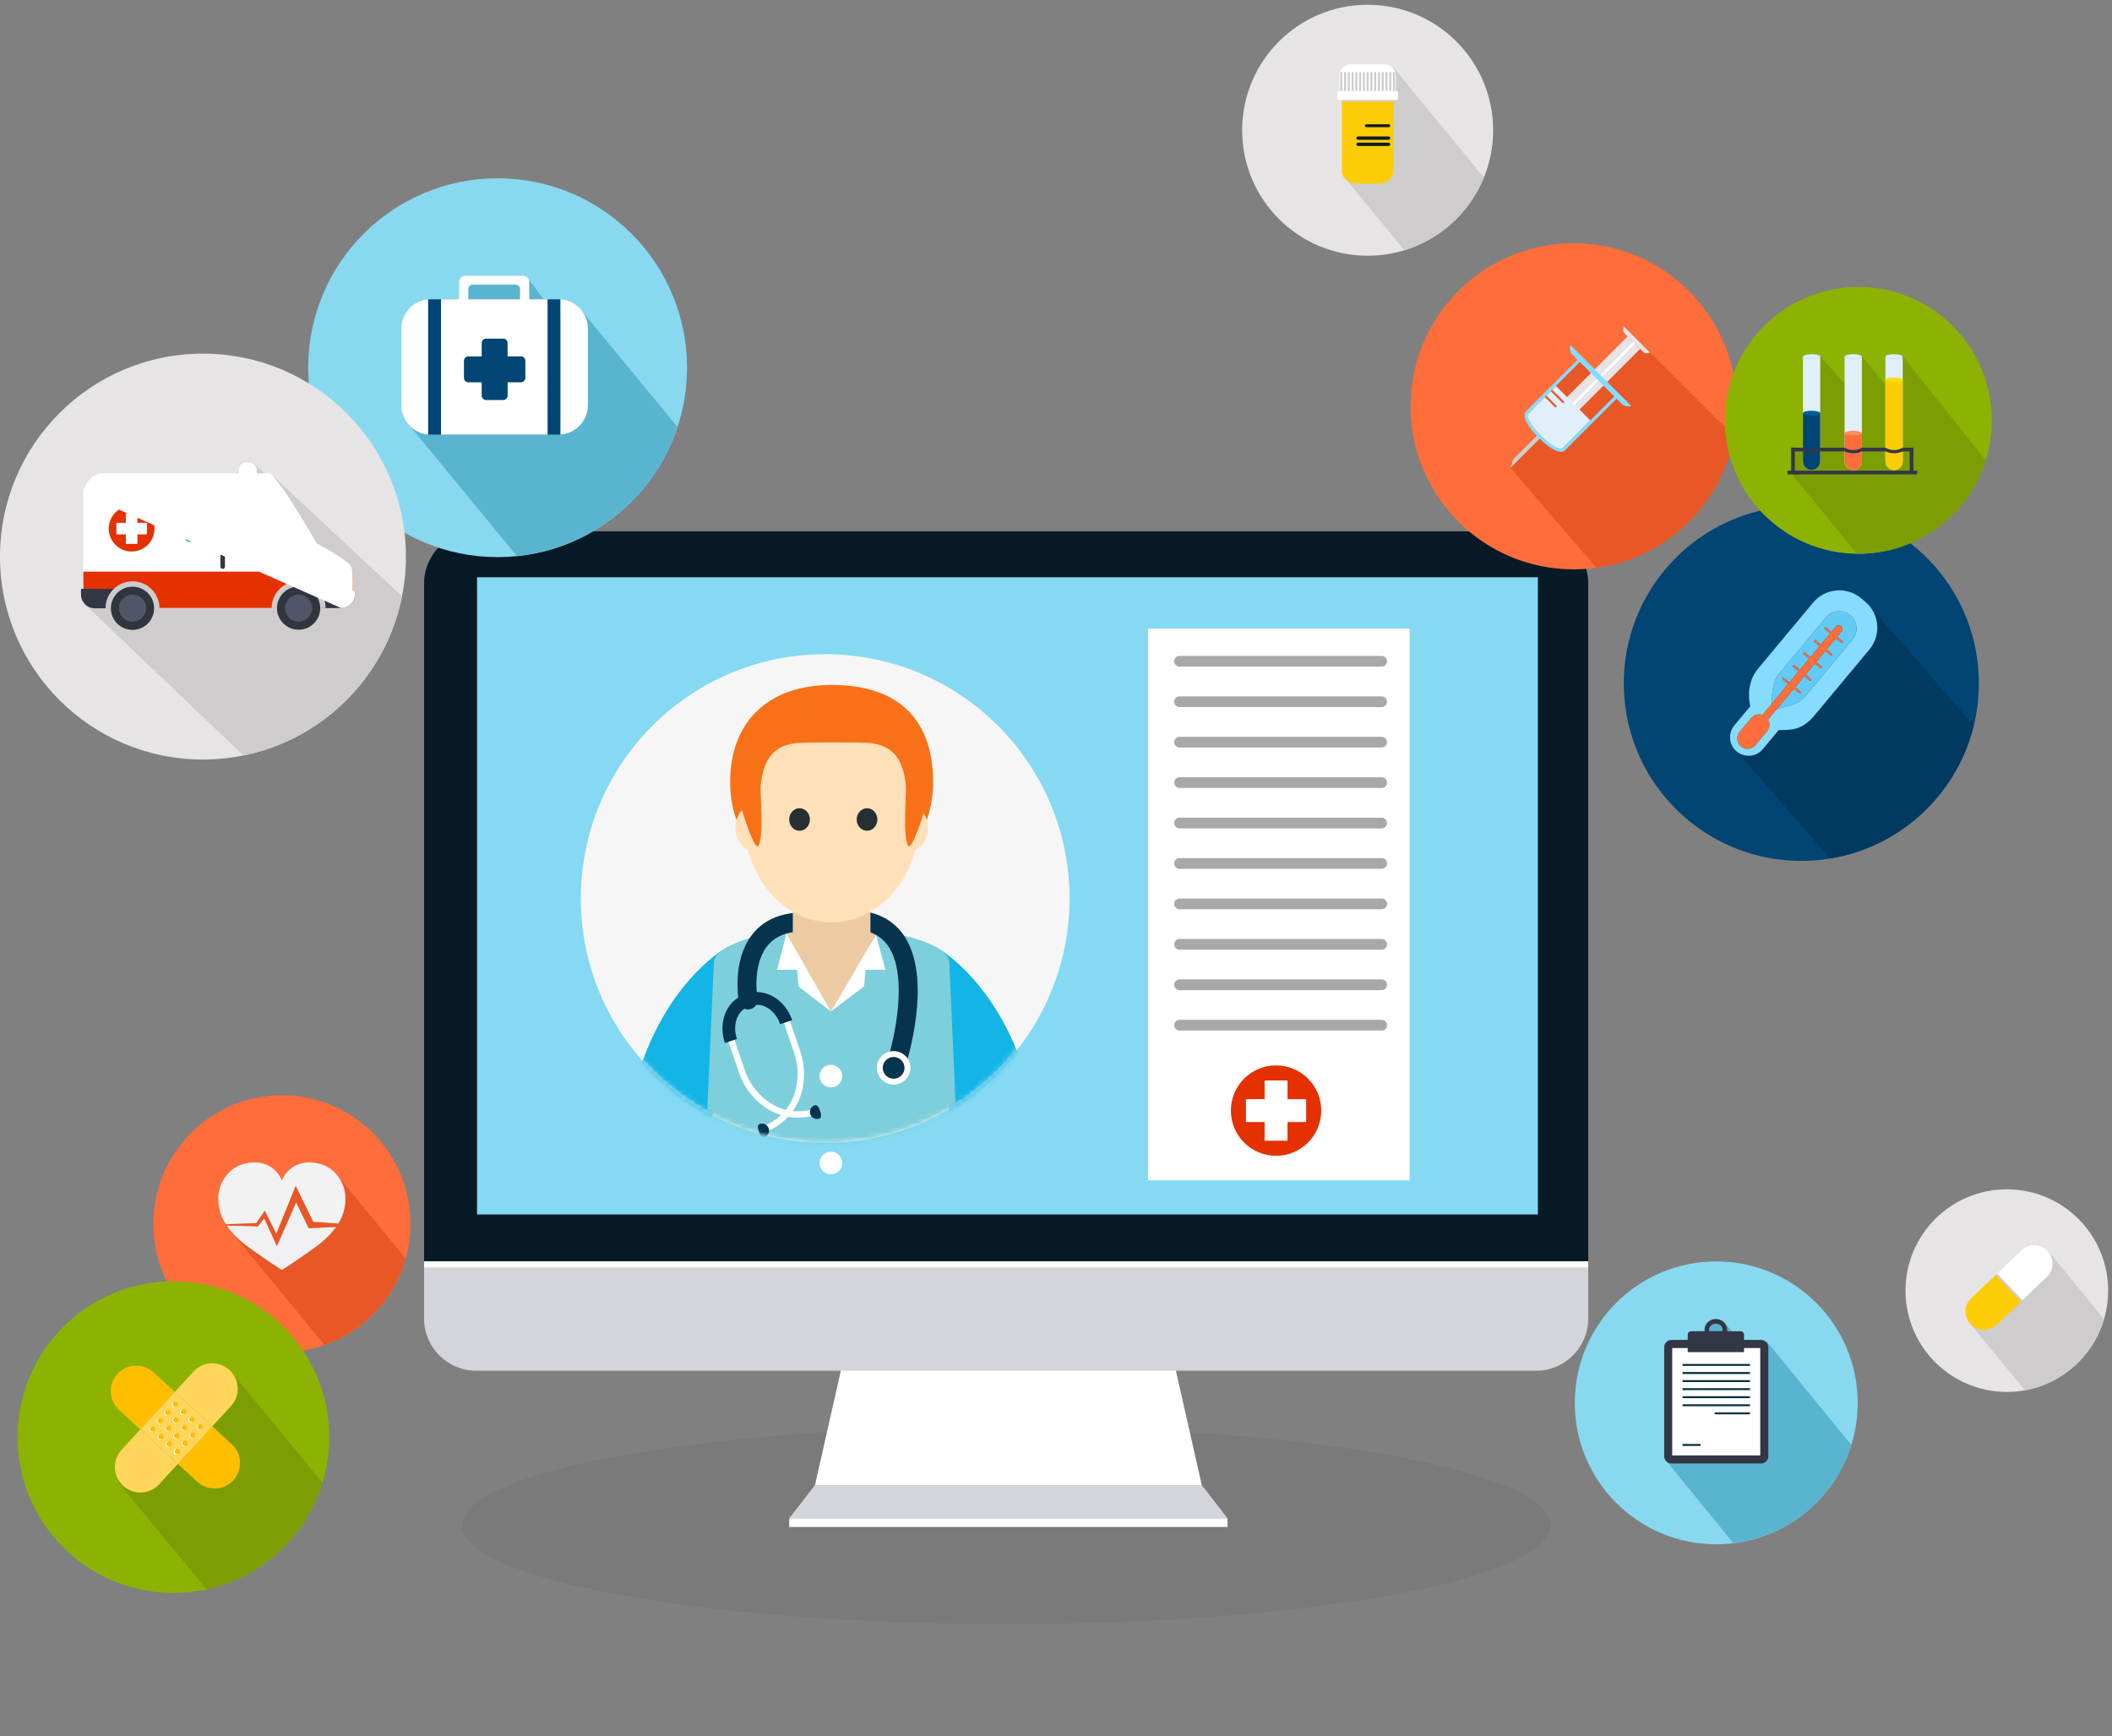 <svg width="444" height="365" viewBox="0 -1 444 365" xmlns="http://www.w3.org/2000/svg" xmlns:xlink="http://www.w3.org/1999/xlink"><rect x="0" y="-1" width="444" height="365" fill="#808080" stroke="none"/><defs><path id="a" d="M0 364h443.19V.553H0z"/><path d="M.752 11.84c5.612 12.243 15.896 21.9 28.57 26.69V.473H.753V11.84z" id="c"/><path d="M.367 37.403c13.828-6.162 24.43-18.255 28.578-33.045V.473H.367v36.93z" id="e"/><path d="M.93 38.037c7.525 4.32 16.247 6.792 25.547 6.792 10.432 0 20.138-3.11 28.242-8.454V.31H.93v37.727z" id="g"/><path d="M.105 51.458c0 28.37 22.998 51.37 51.372 51.37 28.37 0 51.37-23 51.37-51.37 0-28.37-23-51.373-51.37-51.373C23.103.085.105 23.09.105 51.458z" id="i"/></defs><g fill="none" fill-rule="evenodd"><path d="M211.522 340.446c-63.186 0-114.408-9.3-114.408-20.77 0-11.472 51.222-20.77 114.408-20.77 63.187 0 114.41 9.298 114.41 20.77 0 11.47-51.223 20.77-114.41 20.77z" fill-opacity=".05" fill="#000"/><path fill="#FFF" d="M252.662 311.283h-81.344l5.598-24.756h70.144"/><path fill="#D3D5DB" d="M258.063 318.257h-92.146l5.4-6.975h81.345"/><path fill="#D3D5DB" d="M258.063 318.257h-92.146l5.4-6.975h81.345"/><path fill="#FFF" d="M165.916 320.025h92.146v-1.768h-92.146"/><g transform="translate(0 -.553)"><path d="M333.89 266.93V122.193c0-6.02-4.927-10.947-10.942-10.947H100.105c-6.023 0-10.95 4.928-10.95 10.948V266.93H333.89z" fill="#091A27"/><mask id="b" fill="#fff"><use xlink:href="#a"/></mask><path fill="#85D9F2" mask="url(#b)" d="M100.287 254.873h223.02V120.92h-223.02"/><path d="M89.154 264.726v12.05c0 6.026 4.928 10.956 10.95 10.956h222.843c6.016 0 10.943-4.93 10.943-10.957v-12.05H89.154z" fill="#D3D5DB" mask="url(#b)"/><path fill="#FFF" mask="url(#b)" d="M89.155 266.008H333.89v-1.28H89.156"/><path d="M224.848 188.457c0-28.37-23-51.372-51.37-51.372-28.375 0-51.373 23.003-51.373 51.372 0 28.372 22.998 51.37 51.372 51.37 28.37 0 51.37-22.998 51.37-51.37" fill="#F6F6F6" mask="url(#b)"/></g><g transform="translate(122 136.447)"><g transform="translate(4 61)"><mask id="d" fill="#fff"><use xlink:href="#c"/></mask><path d="M19.766 52.007l9.557-38.17-2.1-13.364s-9.386 4.78-16.123 19.26C8.04 26.312 4.167 39.315.752 52.006h19.014z" fill="#13B5E6" mask="url(#d)"/></g><g transform="translate(72 61)"><mask id="f" fill="#fff"><use xlink:href="#e"/></mask><path d="M28.945 52.007c-3.42-12.69-7.292-25.694-10.354-32.275C11.85 5.252 2.474.472 2.474.472L.367 13.837l9.56 38.17h19.018z" fill="#13B5E6" mask="url(#f)"/></g><path d="M57.607 72.253s-3.3 4.81-4.933 4.81c-1.838 0-5.192-4.848-5.192-4.848s-6.538-13.68-4.46-13.906c2.787-.3 7.11-.595 9.81-.595 2.598 0 7.234.34 9.802.594 1.64.164-5.027 13.943-5.027 13.943" fill="#ECCBA2"/><g transform="translate(25 58)"><mask id="h" fill="#fff"><use xlink:href="#g"/></mask><path d="M54.72 55.007L52.583 7.053c0-3.025-6.157-5.613-14.95-6.743l-9.96 16.894L18.022.31C9.232 1.44 3.068 4.028 3.068 7.053L.93 55.007h53.79z" fill="#7DCFDB" mask="url(#h)"/></g><path d="M55.05 88.79c0-1.313-1.06-2.383-2.377-2.383-1.32 0-2.385 1.07-2.385 2.383s1.066 2.38 2.385 2.38c1.317 0 2.376-1.067 2.376-2.38M55.05 107.052c0-1.31-1.06-2.38-2.377-2.38-1.32 0-2.385 1.07-2.385 2.38 0 1.315 1.066 2.385 2.385 2.385 1.317 0 2.376-1.07 2.376-2.385" fill="#FFF"/><path d="M35.26 74.776c-.937 0-1.783-.68-1.947-1.64-.066-.347-1.454-8.47 2.702-13.96 2.067-2.734 5.085-4.31 8.968-4.7 1.135-.122 2.08.7 2.174 1.788.12 1.092-.688 2.067-1.78 2.182-2.764.27-4.79 1.293-6.18 3.123-3.11 4.087-1.98 10.8-1.967 10.865.184 1.084-.534 2.117-1.616 2.305-.114.022-.233.036-.353.036M66.356 88.394c-.208 0-.412-.028-.63-.096-1.04-.348-1.603-1.47-1.26-2.517 1.552-4.716 4.61-18.315.147-24.482-1.64-2.268-4.174-3.375-7.732-3.375-1.1 0-1.994-.896-1.994-1.987 0-1.104.895-1.995 1.995-1.995 4.863 0 8.557 1.69 10.965 5.03 6.56 9.08.654 27.287.402 28.06-.272.84-1.047 1.364-1.89 1.364" fill="#06334E"/><mask id="j" fill="#fff"><use xlink:href="#i"/></mask><path fill="#ECCBA2" mask="url(#j)" d="M44.67 65.686h16.32V51.713H44.67"/><path d="M74.17 27.03c0 12.573-9.557 22.758-21.338 22.758-11.788 0-21.338-10.184-21.338-22.758 0-12.58 7.814-20.477 21.338-20.477 14.69 0 21.338 7.897 21.338 20.476" fill="#F87117" mask="url(#j)"/><path d="M71.247 34.83c0 11.944-8.253 21.633-18.416 21.633-10.173 0-18.407-9.69-18.407-21.632 0-11.953 8.234-21.64 18.408-21.64 10.164 0 18.417 9.687 18.417 21.64" fill="#FFE0B8" mask="url(#j)"/><path d="M40.934 36.585c0 2.734-1.865 4.96-4.17 4.96-2.31 0-4.177-2.226-4.177-4.96 0-2.744 1.866-4.96 4.176-4.96 2.306 0 4.17 2.216 4.17 4.96M73.078 36.585c0 2.734-1.863 4.96-4.166 4.96-2.318 0-4.19-2.226-4.19-4.96 0-2.744 1.872-4.96 4.19-4.96 2.303 0 4.166 2.216 4.166 4.96" fill="#FFE0B8" mask="url(#j)"/><path d="M65.488 14.101c-.896-.043-1.87.106-2.854.347-1.72-1.468-4.318-2.212-5.46-2.6l.948-1.89c-1.184-.118-7.92 1.436-8.477 1.708-.66.336-3.895 1.058-5.91 2.782-.99-.24-1.96-.39-2.86-.345-6.183.31-6.886 18.772-6.886 18.772s2.684 8.873 3.484 7.45c1.135-2.04.297-11.163.433-12.566.624-6.28 3.262-8.498 7.508-8.988 1.5-.19 14.03-.19 15.527 0 4.25.49 6.895 2.707 7.504 8.988.134 1.402-.695 10.525.44 12.566.798 1.424 3.486-7.45 3.486-7.45S71.667 14.41 65.488 14.1" fill="#F87117" mask="url(#j)"/><path fill="#FFF" mask="url(#j)" d="M41.365 66.436l1.956-7.61 4.35 7.61"/><path fill="#FFF" mask="url(#j)" d="M45.872 69.93l-.69-7.848 7.49 13.12M64.145 66.436l-1.98-7.324-4.33 7.324"/><path fill="#FFF" mask="url(#j)" d="M59.63 69.93l.786-7.848-7.742 13.12M69.398 87.053c0-1.947-1.58-3.522-3.536-3.522-1.943 0-3.522 1.576-3.522 3.523 0 1.94 1.58 3.528 3.522 3.528 1.955 0 3.536-1.586 3.536-3.527"/><path d="M68.157 87.053c0-1.26-1.03-2.29-2.295-2.29s-2.278 1.03-2.278 2.29c0 1.265 1.013 2.285 2.278 2.285 1.266 0 2.295-1.02 2.295-2.285" fill="#06334E" mask="url(#j)"/><path d="M32.173 80.47l-1.26.427 2.433 7.177c2.04 6.008 8.395 11.166 16.14 8.892l-.374-1.28c-7.794 2.29-13.032-3.708-14.503-8.036l-2.437-7.18z" fill="#FFF" mask="url(#j)"/><path d="M42.217 75.87l2.8 8.243c1.466 4.333.974 12.283-6.612 15.21l.482 1.233C46.42 97.663 48.315 89.7 46.28 83.69l-2.804-8.25-1.26.43z" fill="#FFF" mask="url(#j)"/><path d="M32.92 80.97v-.016c-.995-2.916.058-5.92 2.335-6.69l.82-.274c2.276-.78 4.932.957 5.922 3.872v.02l2.53-.856c0-.008 0-.008-.005-.022-1.46-4.305-5.64-6.796-9.314-5.55l-.806.28c-3.677 1.242-5.475 5.766-4.015 10.072 0 .01.01.01.01.024l2.523-.86zM37.554 100.462s-.59-1.357.175-1.617c.768-.266 1.61.15 1.875.927.26.766-.15 1.612-.924 1.873-.772.266-1.126-1.183-1.126-1.183M50.396 96.102s-.364-1.44-1.128-1.173c-.776.258-1.19 1.104-.928 1.872.265.77 1.106 1.187 1.87.933.777-.266.186-1.633.186-1.633" fill="#06334E" mask="url(#j)"/><path d="M48.263 34.843c0-1.31-.978-2.37-2.178-2.37-1.198 0-2.177 1.06-2.177 2.37 0 1.306.98 2.367 2.177 2.367 1.2 0 2.178-1.06 2.178-2.367M62.45 34.843c0-1.31-.975-2.37-2.177-2.37s-2.173 1.06-2.173 2.37c0 1.306.97 2.367 2.173 2.367 1.202 0 2.177-1.06 2.177-2.367" fill="#272E34" mask="url(#j)"/></g><path d="M390.537 293.933c0 16.422-13.316 29.734-29.737 29.734-16.42 0-29.737-13.312-29.737-29.734 0-16.422 13.317-29.738 29.737-29.738 16.42 0 29.737 13.316 29.737 29.738" fill="#88D9F0"/><path d="M389.2 302.773l-17.763-21.732-1.13.432-1.824-.322-2.418.107-.807-.912-1.082-1.476-1.306-1.28-.67-.04-.755-.44h-2.552l-.08 1.73-.913 1.236-1.613.75-1.714.806-2.957-.43-1.075.753v21.326l-.196 2.292.162.822 13.906 17.035c11.737-1.427 21.37-9.66 24.79-20.657" fill="#59B5CF"/><path fill="#FFF" d="M351.053 305.72h19.552v-24.133h-19.552"/><path d="M370.054 304.978h-18.508v-22.576h3.257v.87h11.84v-.87h3.41v22.576zm-9.335-27.7c.78 0 1.415.57 1.415 1.27 0 .112-.016.22-.05.32h-2.73c-.034-.1-.052-.208-.052-.32 0-.7.636-1.27 1.416-1.27zm9.495 3.425h-3.573v-1.106c0-.4-.327-.728-.728-.728h-2.832c.014-.103.022-.212.022-.322 0-1.236-1.067-2.244-2.385-2.244-1.314 0-2.384 1.008-2.384 2.244 0 .11.015.22.03.32h-2.835c-.4 0-.727.33-.727.73v1.105h-3.412c-.85 0-1.534.687-1.534 1.533v22.904c0 .848.685 1.537 1.535 1.537h18.825c.85 0 1.534-.69 1.534-1.537v-22.904c0-.846-.685-1.533-1.535-1.533z" fill="#333745"/><path fill="#002E3F" d="M353.717 286.158h14.172v-.402h-14.173M353.717 287.855h14.172v-.406h-14.173M353.717 289.55h14.172v-.404h-14.173M353.717 291.248h14.172v-.406h-14.173M353.717 292.943h14.172v-.404h-14.173M353.717 294.638h14.172v-.404h-14.173M360.462 296.333h7.427v-.402h-7.428M353.717 302.978h3.778v-.404h-3.778"/><path d="M443.19 270.334c0 11.762-9.536 21.298-21.298 21.298-11.764 0-21.3-9.536-21.3-21.298 0-11.762 9.536-21.3 21.3-21.3 11.762 0 21.3 9.538 21.3 21.3" fill="#E7E4E5"/><path d="M442.32 276.33l-11.658-14.255-2.154 1.745-6.616 1.488-2.36 1.75-.874 3.893-4.376 6.437 11.39 13.89c7.974-1.427 14.404-7.287 16.65-14.948" fill="#CFCCCD"/><path d="M419.845 266.764l5.32 5.583 5.138-4.895c1.543-1.47 1.603-3.918.13-5.463-1.47-1.542-3.916-1.603-5.46-.13l-5.136 4.894c.002.007.005.007.008.01" fill="#FFF"/><path d="M419.742 277.514l5.11-4.868-5.322-5.586.003-.002c-.003 0-.006-.006-.01-.006l-5.11 4.872c-1.545 1.472-1.603 3.917-.13 5.462 1.47 1.54 3.916 1.603 5.46.128" fill="#FCCC04"/><path d="M86.28 256.282c0 14.924-12.098 27.02-27.02 27.02-14.925 0-27.02-12.096-27.02-27.02 0-14.92 12.095-27.02 27.02-27.02 14.922 0 27.02 12.1 27.02 27.02" fill="#FF6D3A"/><path d="M85.263 263.55L70.66 245.79h-6.13l-5.27 3.073-.61 2.276-7.72-2.927-3.66 8.068 20.927 25.476c8.273-2.9 14.693-9.7 17.066-18.205" fill="#E85725"/><path d="M72.622 250.65c-.06-2.817-2.156-6.952-7.072-7.25-4.912-.302-6.29 3.774-6.29 3.774s-1.38-4.076-6.292-3.775c-4.916.298-7.012 4.433-7.07 7.25-.038 1.733.244 3.626 1.572 5.72l6.396-.24 1.797-2.604 2.43 4.824 4.072-10.068 3.687 7.58 5.288.365c1.25-2.037 1.517-3.885 1.482-5.578" fill="#F2F2F2"/><path d="M62.255 251.807l-4.043 9.178-2.682-5.84-1.29 1.693-6.587-.185c.825 1.226 2.006 2.515 3.698 3.884 4.274 3.2 7.91 5.454 7.91 5.454s3.634-2.253 7.91-5.453c1.552-1.257 2.68-2.455 3.49-3.59l-5.76.284-2.645-5.423z" fill="#F0F0F2"/><path d="M69.212 301.133c0 18.094-14.668 32.76-32.76 32.76-18.094 0-32.76-14.666-32.76-32.76 0-18.09 14.666-32.758 32.76-32.758 18.092 0 32.76 14.668 32.76 32.758" fill="#8CB302"/><path d="M67.784 310.702l-19.17-23.29-1.115 1.495-7.778 2.727h-5.204l-4.5 2.013v7.487l-.52 5.63-4.564 3.995 18.516 22.37c11.6-2.53 20.905-11.19 24.334-22.428" fill="#7C9E02"/><path d="M48.565 294.592c2-2.176 1.855-5.566-.324-7.564-2.175-2.002-5.568-1.858-7.565.32l-3.93 4.285 7.886 7.244 3.935-4.285zM25.567 303.803c-2.002 2.18-1.857 5.566.322 7.566 2.177 2 5.567 1.857 7.568-.323l3.93-4.283-7.89-7.24-3.93 4.28z" fill="#FFD55B"/><path d="M32.273 287.524c-2.183-1.998-5.57-1.855-7.572.322-2 2.178-1.855 5.57.323 7.567l4.477 4.11 7.245-7.89-4.472-4.11zM48.724 302.63l-4.092-3.753-7.244 7.887 4.09 3.754c2.182 2.004 5.566 1.857 7.566-.32 2.002-2.178 1.86-5.57-.32-7.567" fill="#FFBE00"/><path fill="#FFBE00" d="M36.745 291.633l-7.246 7.89 7.888 7.24 7.244-7.886"/><path d="M41.507 299.473c-.248-.23-.266-.62-.035-.865.116-.13.276-.198.436-.2.185-.046.387 0 .54.135.24.22.254.594.036.83-.06.063-.125.112-.2.14-.228.17-.556.16-.777-.04zm-.61 1.635c-.06.064-.126.11-.2.142-.23.166-.557.157-.776-.045-.247-.226-.267-.617-.036-.865.116-.127.275-.195.437-.2.187-.044.387 0 .54.14.24.218.256.59.036.828zm-1.163-4.09c.12-.13.28-.19.44-.197.185-.046.388 0 .538.135.24.22.256.592.037.832-.06.063-.127.11-.202.14-.227.17-.553.157-.772-.04-.252-.232-.27-.62-.042-.87zm-.426 5.824c-.06.063-.123.11-.197.143-.234.168-.558.158-.777-.045-.248-.227-.267-.617-.037-.865.116-.13.28-.196.438-.198.186-.047.388 0 .54.137.237.22.253.59.034.828zm-1.16-4.09c.117-.13.278-.193.438-.197.185-.047.39-.004.538.135.238.22.256.592.037.834-.057.06-.125.107-.2.138-.226.168-.553.157-.772-.04-.25-.23-.27-.62-.04-.87zm-.428 5.826c-.055.063-.123.11-.197.14-.23.17-.56.16-.775-.042-.25-.23-.267-.62-.04-.867.116-.132.28-.196.44-.198.183-.045.386 0 .538.136.237.22.257.588.034.83zm-1.16-4.09c.12-.128.28-.195.44-.2.183-.044.388 0 .536.138.24.22.256.59.037.83-.054.06-.126.112-.2.14-.227.17-.553.16-.772-.04-.25-.23-.27-.617-.04-.87zm-.145-3.322c.116-.13.276-.197.438-.2.183-.044.386 0 .535.138.24.22.26.59.04.832-.058.06-.127.105-.2.14-.23.168-.558.16-.776-.044-.25-.227-.267-.618-.037-.866zm-.428 5.828c-.056.06-.126.106-.198.137-.23.17-.556.157-.777-.042-.25-.226-.268-.615-.04-.865.12-.13.278-.197.44-.2.184-.044.387 0 .537.138.24.22.256.592.037.834zm-1.16-4.09c.116-.132.276-.197.438-.202.183-.045.387 0 .538.136.24.22.254.59.036.832-.058.06-.126.108-.197.14-.234.17-.56.157-.78-.042-.25-.23-.265-.62-.036-.865zm-.15-3.326c.117-.128.28-.193.44-.2.185-.044.388 0 .538.14.24.22.257.588.04.83-.06.062-.127.105-.202.14-.228.17-.557.157-.775-.042-.25-.23-.268-.62-.04-.868zm-.424 5.825c-.06.064-.127.107-.198.142-.234.168-.558.158-.778-.043-.25-.228-.266-.617-.036-.867.117-.127.275-.195.437-.197.184-.047.387-.004.54.135.238.22.255.59.036.83zm-1.162-4.092c.118-.126.28-.19.44-.194.184-.045.387-.004.54.138.236.217.254.588.037.83-.06.06-.126.108-.2.14-.23.17-.558.157-.78-.044-.245-.228-.265-.62-.036-.87zm-.57 2.51c-.06.06-.127.106-.2.135-.232.17-.56.16-.776-.04-.25-.23-.267-.618-.04-.868.118-.127.278-.193.437-.2.188-.044.392 0 .542.142.238.215.255.588.037.83zm3.746-5.976c.12-.13.276-.193.438-.197.186-.047.387 0 .537.137.24.214.26.587.04.83-.057.06-.125.107-.2.14-.23.17-.555.156-.776-.043-.247-.23-.267-.618-.038-.866zm1.736 1.588c.116-.13.275-.197.437-.2.184-.044.385 0 .536.137.24.218.254.59.04.832-.06.058-.127.11-.2.14-.23.166-.558.156-.777-.045-.252-.228-.27-.617-.038-.865zm-1.257-3.8l-7.246 7.892 7.888 7.24 7.244-7.887-7.887-7.244z" fill="#FFD55B"/><path d="M37.08 294.754c-.203.09-.455.06-.634-.105-.236-.22-.255-.59-.037-.832.085-.087.185-.146.294-.17-.162.002-.32.067-.44.196-.227.248-.208.637.04.867.22.2.545.214.777.044" fill="#FFF"/><path d="M37.08 294.754c-.203.09-.455.06-.634-.105-.236-.22-.255-.59-.037-.832.085-.087.185-.146.294-.17-.162.002-.32.067-.44.196-.227.248-.208.637.04.867.22.2.545.214.777.044M38.815 296.342c-.205.086-.454.055-.633-.104-.24-.222-.254-.59-.035-.833.08-.088.182-.147.29-.172-.16.002-.32.07-.435.2-.232.247-.214.636.037.864.217.2.545.21.775.045" fill="#FFF"/><path d="M38.815 296.342c-.205.086-.454.055-.633-.104-.24-.222-.254-.59-.035-.833.08-.088.182-.147.29-.172-.16.002-.32.07-.435.2-.232.247-.214.636.037.864.217.2.545.21.775.045M40.548 297.926c-.203.094-.453.06-.63-.102-.24-.216-.257-.59-.034-.832.078-.087.18-.146.29-.17-.16.004-.32.065-.44.196-.228.25-.21.637.042.87.22.196.545.208.772.038" fill="#FFF"/><path d="M40.548 297.926c-.203.094-.453.06-.63-.102-.24-.216-.257-.59-.034-.832.078-.087.18-.146.29-.17-.16.004-.32.065-.44.196-.228.25-.21.637.042.87.22.196.545.208.772.038M41.652 299.41c-.24-.218-.257-.59-.038-.83.083-.09.186-.145.294-.173-.16.004-.32.072-.437.2-.23.247-.21.638.037.867.22.2.548.21.777.04-.207.09-.455.06-.632-.103" fill="#FFF"/><path d="M41.652 299.41c-.24-.218-.257-.59-.038-.83.083-.09.186-.145.294-.173-.16.004-.32.072-.437.2-.23.247-.21.638.037.867.22.2.548.21.777.04-.207.09-.455.06-.632-.103M35.493 296.49c-.204.09-.456.056-.633-.106-.237-.22-.254-.592-.035-.83.082-.088.184-.15.29-.174-.157.005-.32.07-.437.2-.228.247-.21.638.04.866.217.2.546.213.775.043" fill="#FFF"/><path d="M35.493 296.49c-.204.09-.456.056-.633-.106-.237-.22-.254-.592-.035-.83.082-.088.184-.15.29-.174-.157.005-.32.07-.437.2-.228.247-.21.638.04.866.217.2.546.213.775.043M37.227 298.077c-.204.088-.453.057-.633-.105-.238-.22-.255-.59-.035-.83.08-.09.185-.147.292-.174-.16.002-.32.07-.436.2-.23.247-.214.638.037.864.216.203.544.213.774.045" fill="#FFF"/><path d="M37.227 298.077c-.204.088-.453.057-.633-.105-.238-.22-.255-.59-.035-.83.08-.09.185-.147.292-.174-.16.002-.32.07-.436.2-.23.247-.214.638.037.864.216.203.544.213.774.045M38.96 299.663c-.203.092-.453.06-.63-.104-.24-.22-.253-.59-.034-.833.078-.086.18-.146.29-.17-.16.002-.32.067-.438.196-.23.25-.21.638.04.87.22.196.545.208.772.04" fill="#FFF"/><path d="M38.96 299.663c-.203.092-.453.06-.63-.104-.24-.22-.253-.59-.034-.833.078-.086.18-.146.29-.17-.16.002-.32.067-.438.196-.23.25-.21.638.04.87.22.196.545.208.772.04M40.065 301.147c-.24-.22-.255-.592-.038-.832.084-.088.185-.147.294-.174-.16.005-.32.073-.437.2-.23.248-.21.64.037.866.22.2.545.21.78.045-.21.092-.46.06-.636-.103" fill="#FFF"/><path d="M40.065 301.147c-.24-.22-.255-.592-.038-.832.084-.088.185-.147.294-.174-.16.005-.32.073-.437.2-.23.248-.21.64.037.866.22.2.545.21.78.045-.21.092-.46.06-.636-.103M33.906 298.223c-.205.088-.454.06-.634-.104-.237-.223-.256-.592-.037-.83.084-.09.186-.15.295-.174-.16.003-.322.068-.44.195-.228.25-.208.642.038.87.22.2.548.213.778.043" fill="#FFF"/><path d="M33.906 298.223c-.205.088-.454.06-.634-.104-.237-.223-.256-.592-.037-.83.084-.09.186-.15.295-.174-.16.003-.322.068-.44.195-.228.25-.208.642.038.87.22.2.548.213.778.043M35.643 299.81c-.208.09-.457.058-.634-.104-.237-.22-.257-.59-.038-.83.08-.09.186-.147.293-.174-.162.005-.322.07-.438.2-.23.245-.212.638.038.866.217.2.545.21.778.043" fill="#FFF"/><path d="M35.643 299.81c-.208.09-.457.058-.634-.104-.237-.22-.257-.59-.038-.83.08-.09.186-.147.293-.174-.162.005-.322.07-.438.2-.23.245-.212.638.038.866.217.2.545.21.778.043M37.374 301.397c-.205.09-.453.057-.63-.104-.24-.218-.257-.59-.036-.832.08-.084.182-.145.29-.17-.16.003-.317.07-.438.197-.23.252-.21.64.04.87.22.198.545.21.774.04" fill="#FFF"/><path d="M37.374 301.397c-.205.09-.453.057-.63-.104-.24-.218-.257-.59-.036-.832.08-.084.182-.145.29-.17-.16.003-.317.07-.438.197-.23.252-.21.64.04.87.22.198.545.21.774.04M38.477 302.88c-.238-.218-.257-.593-.038-.83.083-.09.186-.146.294-.173-.158.002-.32.068-.438.197-.23.248-.21.64.037.866.22.203.543.212.778.044-.208.09-.456.057-.633-.105" fill="#FFF"/><path d="M38.477 302.88c-.238-.218-.257-.593-.038-.83.083-.09.186-.146.294-.173-.158.002-.32.068-.438.197-.23.248-.21.64.037.866.22.203.543.212.778.044-.208.09-.456.057-.633-.105M31.689 299.854c-.242-.22-.262-.592-.04-.83.082-.09.184-.147.29-.176-.158.006-.318.072-.438.2-.226.25-.208.638.042.867.216.2.543.21.774.04-.204.092-.455.063-.63-.1" fill="#FFF"/><path d="M31.689 299.854c-.242-.22-.262-.592-.04-.83.082-.09.184-.147.29-.176-.158.006-.318.072-.438.2-.226.25-.208.638.042.867.216.2.543.21.774.04-.204.092-.455.063-.63-.1M33.42 301.442c-.235-.223-.255-.592-.036-.832.082-.088.185-.148.293-.172-.162.002-.32.07-.436.197-.23.25-.212.64.036.868.22.2.545.21.78.043-.21.09-.458.056-.635-.104" fill="#FFF"/><path d="M33.42 301.442c-.235-.223-.255-.592-.036-.832.082-.088.185-.148.293-.172-.162.002-.32.07-.436.197-.23.25-.212.64.036.868.22.2.545.21.78.043-.21.09-.458.056-.635-.104M35.157 303.03c-.24-.223-.255-.592-.037-.834.08-.086.182-.145.293-.172-.162.002-.32.07-.44.2-.228.25-.21.638.04.865.22.198.545.21.776.042-.207.09-.457.058-.633-.102" fill="#FFF"/><path d="M35.157 303.03c-.24-.223-.255-.592-.037-.834.08-.086.182-.145.293-.172-.162.002-.32.07-.44.2-.228.25-.21.638.04.865.22.198.545.21.776.042-.207.09-.457.058-.633-.102M36.89 304.614c-.238-.217-.256-.588-.037-.828.084-.09.185-.15.295-.174-.16.002-.323.066-.44.197-.227.247-.21.636.04.866.216.202.544.21.775.043-.205.09-.456.056-.633-.106" fill="#FFF"/><path d="M36.89 304.614c-.238-.217-.256-.588-.037-.828.084-.09.185-.15.295-.174-.16.002-.323.066-.44.197-.227.247-.21.636.04.866.216.202.544.21.775.043-.205.09-.456.056-.633-.106" fill="#FFF"/><path d="M313.898 26.38c0 14.57-11.81 26.38-26.38 26.38-14.57 0-26.382-11.81-26.382-26.38C261.136 11.812 272.95 0 287.52 0c14.57 0 26.378 11.812 26.378 26.38" fill="#E7E4E5"/><path d="M295.22 51.612c7.61-2.32 13.75-7.987 16.726-15.283L292.93 13.175h-4.125l-4.765.625-1.932-.045-.352.274-.17 1.606.12 2.954.023 1.12.547.976.595 10.054-.494 5.235 12.843 15.637z" fill="#CFCCCD"/><path fill="#091A27" d="M284.16 31.453h8.568v-8.145h-8.568"/><path d="M291.952 25.736h-4.697c-.174 0-.317-.138-.317-.305 0-.164.143-.3.317-.3h4.697c.176 0 .318.136.318.3 0 .168-.142.306-.318.306zm-.047 2.65h-6.394c-.205 0-.367-.157-.367-.35 0-.192.162-.348.368-.348h6.395c.202 0 .365.156.365.35 0 .19-.163.348-.365.348zm0 1.303h-6.394c-.205 0-.367-.16-.367-.35 0-.194.162-.35.368-.35h6.395c.202 0 .365.156.365.35 0 .19-.163.35-.365.35zm-9.798-9.303V34.82c0 1.544 1.316 2.792 2.94 2.792h4.942c1.623 0 2.94-1.248 2.94-2.79V20.386h-10.823z" fill="#FCCC04"/><path d="M284.35 14.116c-.116 0-.21.094-.21.21v3.803h.42v-3.804c0-.116-.094-.21-.21-.21M285.143 14.116c-.117 0-.213.094-.213.21v3.803h.426v-3.804c0-.116-.095-.21-.213-.21M285.935 14.116c-.118 0-.21.094-.21.21v3.803h.42v-3.804c0-.116-.094-.21-.21-.21M287.52 14.116c-.116 0-.212.094-.212.21v3.803h.42v-3.804c0-.116-.093-.21-.21-.21M286.725 14.116c-.114 0-.208.094-.208.21v3.803h.422v-3.804c0-.116-.097-.21-.215-.21M283.56 14.116c-.117 0-.213.094-.213.21v3.803h.422v-3.804c0-.116-.096-.21-.21-.21M281.973 14.116c-.116 0-.21.094-.21.21v3.803h.422v-3.804c0-.116-.097-.21-.212-.21M282.766 14.116c-.118 0-.212.094-.212.21v3.803h.424v-3.804c0-.116-.093-.21-.212-.21M291.48 14.116c-.117 0-.21.094-.21.21v3.803h.422v-3.804c0-.116-.096-.21-.212-.21M288.313 14.116c-.12 0-.215.094-.215.21v3.803h.424v-3.804c0-.116-.094-.21-.21-.21M292.27 14.116c-.115 0-.21.094-.21.21v3.803h.425v-3.804c0-.116-.096-.21-.214-.21M293.063 14.116c-.113 0-.21.094-.21.21v3.803h.423v-3.804c0-.116-.096-.21-.214-.21M289.103 14.116c-.115 0-.21.094-.21.21v3.803h.423v-3.804c0-.116-.096-.21-.213-.21M289.894 14.116c-.116 0-.21.094-.21.21v3.803h.424v-3.804c0-.116-.098-.21-.214-.21M290.688 14.116c-.115 0-.214.094-.214.21v3.803h.423v-3.804c0-.116-.092-.21-.21-.21" fill="#CFCCCD"/><path d="M293.275 18.13h-.423v-3.804c0-.116.097-.21.21-.21.118 0 .213.094.213.21v3.803zm-.79 0h-.425v-3.804c0-.116.094-.21.21-.21.118 0 .214.094.214.21v3.803zm-.794 0h-.42v-3.804c0-.116.093-.21.21-.21.115 0 .21.094.21.21v3.803zm-.793 0h-.423v-3.804c0-.116.098-.21.213-.21.117 0 .21.094.21.21v3.803zm-.79 0h-.424v-3.804c0-.116.094-.21.21-.21.116 0 .214.094.214.21v3.803zm-.792 0h-.423v-3.804c0-.116.095-.21.21-.21.117 0 .213.094.213.21v3.803zm-.793 0h-.425v-3.804c0-.116.096-.21.215-.21.116 0 .21.094.21.21v3.803zm-.794 0h-.42v-3.804c0-.116.095-.21.21-.21.117 0 .21.094.21.21v3.803zm-.79 0h-.422v-3.804c0-.116.094-.21.208-.21.118 0 .214.094.214.21v3.803zm-.794 0h-.42v-3.804c0-.116.092-.21.21-.21.116 0 .21.094.21.21v3.803zm-.79 0h-.425v-3.804c0-.116.095-.21.212-.21.118 0 .213.094.213.21v3.803zm-.794 0h-.42v-3.804c0-.116.093-.21.21-.21.115 0 .21.094.21.21v3.803zm-.792 0h-.422v-3.804c0-.116.096-.21.212-.21.115 0 .21.094.21.21v3.803zm-.79 0h-.425v-3.804c0-.116.094-.21.212-.21.12 0 .212.094.212.21v3.803zm-.794 0h-.422v-3.804c0-.116.094-.21.21-.21.115 0 .212.094.212.21v3.803zm11.425 0h-.16v-3.223c0-1.312-1.063-2.378-2.375-2.378h-7.113c-1.31 0-2.375 1.065-2.375 2.377v3.222h-.158c-.176 0-.32.14-.32.315v1.27c0 .174.144.314.32.314h12.18c.174 0 .315-.14.315-.316v-1.27c0-.174-.14-.315-.316-.315z" fill="#FFF"/><path d="M416 141.602c.59 20.605-15.64 37.787-36.243 38.377-20.605.587-37.787-15.64-38.376-36.243-.59-20.604 15.638-37.786 36.243-38.375 20.604-.59 37.787 15.638 38.377 36.24" fill="#004573"/><path d="M414.92 151.51l-22.137-25.428-2.615.793-4.147-1.05-4.506 2.197-5.112 6.334-4.804 5.66-1.535 6.14-3.31 3.602-2.048 3.922.083 2.877 19.92 22.912c14.896-2.42 26.708-13.59 30.21-27.96" fill="#003A61"/><path d="M370.57 149.213c-.02.025-.04.055-.057.08-.832-.285-1.795-.05-2.39.67l-2.42 2.9c-.774.924-.647 2.303.28 3.07.925.778 2.304.653 3.075-.277l2.42-2.898c.596-.72.655-1.71.22-2.477.026-.02.05-.042.073-.07l1.866-2.235-1.207-.992-1.86 2.23z" fill="#FF6D3A"/><path d="M383.857 128.81l-10.01 12.017c-1.288 1.543-1.343 4.752-1.418 6.156l3.485-4.18-1.123-.933c-.09-.075-.106-.213-.03-.303.08-.09.217-.108.306-.028l1.123.933 1.93-2.322-1.118-.93c-.093-.08-.104-.212-.028-.306.073-.093.21-.103.302-.025l1.118.93 1.934-2.32-1.118-.93c-.093-.08-.103-.214-.027-.304.073-.094.21-.105.303-.027l1.12.93 1.93-2.32-1.117-.928c-.094-.08-.106-.22-.03-.308.074-.088.213-.1.3-.024l1.122.93 1.936-2.316-1.12-.936c-.09-.078-.105-.213-.03-.305.076-.09.214-.1.3-.027l1.125.934.94-1.133c.28-.332.77-.375 1.105-.098.33.273.376.765.098 1.097l-.946 1.134 1.12.933c.1.078.105.213.033.3-.08.097-.216.11-.305.03l-1.12-.93-1.938 2.32 1.124.932c.09.077.104.21.028.303-.076.092-.212.104-.307.028l-1.117-.934-1.935 2.318 1.122.934c.094.078.11.213.026.305-.074.09-.208.102-.3.028l-1.12-.936-1.935 2.32 1.12.932c.093.075.105.213.028.307-.075.09-.21.103-.303.026l-1.117-.933-1.934 2.322 1.118.928c.09.078.105.217.025.306-.074.093-.21.1-.3.027l-1.12-.934-3.477 4.172c1.454-.24 4.508-.953 5.793-2.496l10.014-12.017c1.286-1.545 1.077-3.836-.466-5.12-1.54-1.282-3.833-1.075-5.12.466" fill="#63CAF6"/><path d="M389.444 133.463L379.43 145.48c-1.286 1.542-4.34 2.254-5.794 2.495l-1.865 2.236c-.02.028-.046.05-.07.07.433.77.374 1.757-.222 2.478l-2.42 2.898c-.77.93-2.15 1.055-3.074.278-.928-.768-1.055-2.147-.28-3.07l2.42-2.9c.594-.722 1.557-.956 2.39-.67.017-.026.037-.056.056-.08l1.86-2.23c.074-1.406.13-4.615 1.416-6.158l10.01-12.017c1.29-1.542 3.58-1.75 5.122-.468 1.543 1.285 1.752 3.576.466 5.12m2.64-8l-.826-.692c-3.042-2.534-7.562-2.12-10.094.918l-11.555 13.865c-2.52 3.023-1.934 6.623-1.664 7.94l-3.335 4.003c-1.38 1.653-1.157 4.113.497 5.492 1.654 1.377 4.113 1.153 5.49-.5l3.338-4.005c2.737.035 4.977-.03 7.512-3.07L393 135.552c2.535-3.04 2.123-7.56-.916-10.092" fill="#85DCFF"/><path d="M378.232 144.737c.092.074.227.066.3-.027.08-.09.066-.23-.024-.307l-1.12-.928 1.935-2.322 1.117.934c.093.076.228.064.303-.026.077-.093.065-.23-.027-.305l-1.12-.934 1.935-2.317 1.12.935c.092.074.226.063.3-.03.085-.09.07-.226-.025-.304l-1.122-.933 1.935-2.318 1.117.934c.095.076.23.064.307-.028.076-.09.063-.226-.028-.302l-1.124-.932 1.937-2.32 1.12.93c.09.08.227.066.306-.03.072-.088.066-.223-.032-.3l-1.12-.932.946-1.135c.278-.332.232-.824-.098-1.098-.334-.278-.826-.235-1.104.097l-.94 1.133-1.125-.934c-.088-.072-.226-.064-.303.028-.074.09-.06.226.03.304l1.12.936-1.935 2.316-1.12-.93c-.09-.076-.228-.064-.302.024-.076.088-.064.228.03.31l1.116.926-1.93 2.32-1.12-.93c-.092-.08-.23-.067-.303.026-.076.09-.066.225.027.303l1.118.93-1.934 2.32-1.118-.93c-.093-.08-.23-.07-.302.025-.076.093-.065.226.028.306l1.117.93-1.93 2.323-1.122-.933c-.09-.08-.227-.063-.305.027-.077.09-.062.23.03.303l1.122.933-3.486 4.18 1.206.992 3.477-4.172 1.12.934z" fill="#FF6D3A"/><path d="M144.434 76.304c0 21.994-17.828 39.822-39.824 39.822-21.99 0-39.822-17.828-39.822-39.822 0-21.99 17.832-39.822 39.822-39.822 21.996 0 39.824 17.832 39.824 39.822" fill="#88D9F0"/><path d="M142.428 88.738l-20.12-24.385-1.61 1.403h-2.9l-2.68-3.852-.82.018-3.31-4.413-2.54.667-3.838-.285-6.305-.383-.64 2.49.64 5.086-5.598.863-2.724-4.02-2.803 2.003-1.56 10.362v13.58l23.04 28.05c15.86-1.6 28.946-12.52 33.768-27.187" fill="#59B5CF"/><path fill="#004573" d="M89.983 90.357h27.86V61.93h-27.86"/><path d="M117.842 61.92v28.436h-.045c3.236-.19 5.8-2.888 5.8-6.203v-16.03c0-3.294-2.544-5.99-5.755-6.202M110.447 78.435c0 .516-.414.935-.93.935h-2.803v2.803c0 .512-.42.93-.935.93h-3.58c-.513 0-.933-.418-.933-.93V79.37h-2.804c-.512 0-.93-.42-.93-.935v-3.58c0-.514.418-.934.93-.934h2.804v-2.8c0-.515.42-.933.932-.933h3.58c.515 0 .934.418.934.933v2.8h2.803c.516 0 .93.42.93.935v3.58zM98.453 59.76c0-.515.416-.933.933-.933h8.998c.514 0 .938.418.938.932v2.144h-10.87V59.76zm12.8 2.144v-3.662c0-.686-.558-1.244-1.246-1.244H97.765c-.69 0-1.246.558-1.246 1.244v3.662h-3.813v28.474h22.41V61.904h-3.865zM84.38 68.124v16.03c0 3.248 2.464 5.907 5.603 6.198v-28.42c-3.14.288-5.602 2.947-5.602 6.192" fill="#FFF"/><path d="M85.334 116.014c0 23.564-19.103 42.667-42.667 42.667S0 139.58 0 116.015C0 92.45 19.103 73.347 42.667 73.347s42.667 19.103 42.667 42.667" fill="#E7E4E5"/><path d="M17.757 125.975l33.406 31.857c16.8-3.395 30.02-16.66 33.352-33.483l-27.59-25.726-1.232-.062-2.352-2.105-35.583 29.518z" fill="#CFCCCD"/><path d="M54.09 100.115c0 1.127-.913 2.04-2.04 2.04-1.126 0-2.04-.913-2.04-2.04V98.05c0-1.126.914-2.04 2.04-2.04 1.127 0 2.04.914 2.04 2.04v2.065z" fill="#E53000"/><path d="M54.09 100.115c0 1.127-.913 2.04-2.04 2.04-1.126 0-2.04-.913-2.04-2.04V98.05c0-1.126.914-2.04 2.04-2.04 1.127 0 2.04.914 2.04 2.04v2.065z" fill="#FFF"/><path d="M73.67 118.012c-1.236-1.732-7.082-4.722-7.082-4.722s-8.49-14.724-9.935-14.75l-35.325-.002-.127.003c-2.14.422-3.67 2.015-3.67 4.28v19.312c0 2.264 1.616 4.15 3.756 4.57v.11h48.736c2.607 0 4.124-2.114 4.124-4.722 0 0 .136-3.22-.476-4.078" fill="#FFF"/><path d="M74.028 119.18H17.53v2.952c0 2.264 1.615 4.15 3.756 4.57v.11H70.02c2.237 0 3.668-1.556 4.03-3.643 0 0 .114-.54.122-1.85.004-.88-.12-1.986-.12-1.986-.007-.052-.017-.102-.024-.154M57.76 99.492l-38.685.004c-.305.21-1.147 1.09-1.356 2.005l41.545-.017c-.51-.752-1.065-1.463-1.504-1.99" fill="#E53000"/><path d="M54.84 115.01c0 .267-.217.483-.484.483h-2.468c-.267 0-.484-.216-.484-.482 0-.267.217-.482.484-.482h2.468c.267 0 .483.215.483.483M46.817 115.17c.266 0 .482.217.482.483v2.467c0 .268-.217.484-.483.484-.268 0-.483-.216-.483-.484v-2.467c0-.266.215-.483.483-.483M23.94 122.803h-6.91c-.002.013-.003.025-.003.038v1.135c0 1.61 1.304 2.913 2.913 2.913h4v-4.085zM66.41 122.74h7.375l.828.642v.53c0 1.608-1.304 2.913-2.913 2.913h-4l-1.29-4.086z" fill="#333745"/><path d="M68.45 126.835c-.006-3.127-2.544-5.66-5.673-5.66-3.13 0-5.666 2.532-5.674 5.66H68.45zM33.53 126.87c-.007-3.127-2.544-5.66-5.674-5.66-3.13 0-5.667 2.533-5.674 5.66H33.53z" fill="#CCC"/><path d="M23.314 126.883c0 2.51 2.034 4.543 4.543 4.543 2.51 0 4.54-2.033 4.54-4.543.002-2.508-2.03-4.542-4.54-4.542-2.51 0-4.543 2.035-4.543 4.543M58.234 126.85c0 2.508 2.034 4.54 4.543 4.54 2.51 0 4.542-2.032 4.542-4.54 0-2.51-2.034-4.544-4.543-4.544-2.51 0-4.543 2.034-4.543 4.543" fill="#313540"/><path d="M59.935 126.85c0 1.567 1.27 2.84 2.843 2.84 1.57 0 2.842-1.273 2.842-2.84 0-1.57-1.273-2.842-2.843-2.842s-2.842 1.27-2.842 2.84M25.03 126.85c0 1.567 1.273 2.84 2.843 2.84s2.842-1.273 2.842-2.84c0-1.57-1.272-2.842-2.842-2.842s-2.842 1.27-2.842 2.84" fill="#515566"/><path d="M38.982 112.17c0 .422.347.77.77.77h6.61c.424 0 .77-.348.77-.77v-9.05c0-.423-.346-.77-.77-.77h-6.61c-.423 0-.77.347-.77.77v9.05zM64.68 111s-2.684-4.782-4.994-8.2h-.008c-.142-.183-.36-.304-.61-.304h-7.38c-.422 0-.77.347-.77.77v9.047c0 .267.14.502.348.64.067.08.158.127.262.127h.135c.01.002.017.004.026.004h6.61c.007 0 .016-.002.023-.004h3.65l2.092.02c.202 0 .418-.176.48-.394l.295-1.035c.06-.216-.01-.52-.16-.67" fill="#32ABC2"/><path d="M32.486 110.132c0 2.657-2.154 4.812-4.813 4.812-2.658 0-4.813-2.155-4.813-4.812 0-2.658 2.155-4.813 4.813-4.813 2.66 0 4.813 2.154 4.813 4.812" fill="#E53000"/><path fill="#FFF" d="M30.882 108.912h-1.99v-1.987h-2.438v1.987h-1.99v2.44h1.99v1.99h2.44v-1.99h1.988"/><path d="M74.084 122.97c.025-.183.04-.37.05-.56.02-.277.036-.634.038-1.09.002-.385-.02-.815-.047-1.174-.052-.85-.174-1.74-.455-2.134-1.236-1.732-7.082-4.722-7.082-4.722s-4.327-7.505-7.33-11.807h.007c-.3-.445-.617-.87-.915-1.255-.78-1.026-1.394-1.682-1.697-1.688l-35.325-.002-.127.003c-.808.162-1.53.49-2.116.955h-.01c-.304.21-1.146 1.09-1.355 2.005h.004c-.124.41-.194.85-.194 1.32l54.17 24.004c1.61 0 2.913-1.304 2.913-2.914v-.528l-.53-.412z" fill="#FFF"/><path d="M365.1 84.42c0 18.93-15.35 34.276-34.277 34.276-18.938 0-34.284-15.346-34.284-34.277 0-18.93 15.345-34.278 34.283-34.278 18.927 0 34.277 15.347 34.277 34.277" fill="#FF6D3A"/><path d="M364.533 90.65L341.4 67.637l1.545 2.44-1.06 1.453-1.637.923-5.182 5.064-2.81-2.99-2.34 2.507-2.61 2.473-3.27 3.254-2.112 2.032-1.13 1.692 2.83 4.17-2.202 2.195-3.873 4.507 18.026 21.012c13.566-1.745 26.273-12.447 28.957-27.72" fill="#E85725"/><path fill="#E7E4E5" d="M331.86 85.307l-2.634-2.632 12.946-12.95 2.632 2.633"/><path d="M341.4 67.638c-.23.568-.213 1.104.1 1.42l3.974 3.973c.313.313.85.33 1.42.1l-5.494-5.492z" fill="#E7E4E5"/><path fill="#CFCCCD" d="M324.037 90.872l-.617-.615-5.287 5.29-.584 1.81"/><path fill="#FFF" d="M330.87 84.25l-.407-.4 12.914-13.006.404.4"/><path d="M327.094 80.138l-.79.79 2.466 2.462c.086.088.088.226.004.31-.086.085-.225.084-.31 0l-2.466-2.464-.924.922 2.112 2.11c.086.085.088.223 0 .306-.082.087-.22.086-.307 0l-2.112-2.108-3.897 3.896c-.272.274-.278 1.196 2.753 4.29v.003c3.24 3.235 4.2 3.235 4.49 2.948l6.223-6.224-7.242-7.242z" fill="#E1EFFB"/><path d="M323.842 90.427c-2.2-2.274-2.615-3.486-2.67-4.008-.027-.264.035-.384.05-.407l10.9-10.907 7.25 7.245-10.9 10.905c-.01.01-1.132.672-4.63-2.828m5.09 3.32l10.914-10.922 1.03 1.032c.56.56 1.368.718 2.07.484l-12.81-12.81c-.237.704-.077 1.51.48 2.07l1.033 1.03-10.92 10.92c-.046.05-.288.326-.228.938.113 1.08 1.072 2.562 2.858 4.412 1.69 1.687 3.095 2.697 4.183 2.998.92.255 1.317-.08 1.39-.15" fill="#85DCFF"/><path d="M418.723 87.38c0 15.487-12.556 28.044-28.05 28.044-15.487 0-28.044-12.557-28.044-28.045 0-15.49 12.556-28.048 28.044-28.048 15.493 0 28.05 12.56 28.05 28.047" fill="#8CB302"/><path d="M417.45 95.75L399.94 73.81l-.676.547h-2.356l-.48.355v5.242l-5.022-6.118-.174.52h-2.659l-.278.306v5.622l-5.672-6.45-.63.55.323-.03h-1.594l-.292.23-.266.052v18.617l-3.622-.002v4.663l-.195.39 14.04 17.103c.1.002.192.015.287.015 12.577 0 23.215-8.276 26.775-19.676" fill="#7C9E02"/><path d="M379.027 73.952V96c0 1.002.812 1.816 1.817 1.816 1.003 0 1.817-.814 1.817-1.816V73.952h-3.633z" fill="#E1EFFB"/><path d="M382.666 73.952c0 .283-.816.513-1.82.513-1.008 0-1.823-.23-1.823-.513 0-.28.815-.51 1.822-.51 1.005 0 1.82.23 1.82.51" fill="#C8DAEC"/><path d="M379.027 85.863V96c0 1.002.812 1.816 1.817 1.816 1.003 0 1.817-.814 1.817-1.816V85.863h-3.633z" fill="#004573"/><path d="M382.413 73.952c0 .207-.702.373-1.568.373-.868 0-1.57-.166-1.57-.373 0-.205.702-.37 1.57-.37.866 0 1.568.165 1.568.37" fill="#E1EFFB"/><path d="M382.666 85.863c0 .282-.816.51-1.82.51-1.008 0-1.823-.228-1.823-.51 0-.282.815-.512 1.822-.512 1.005 0 1.82.23 1.82.513" fill="#005D9C"/><path d="M387.785 73.952V96c0 1.002.812 1.816 1.816 1.816s1.82-.814 1.82-1.816V73.952h-3.635z" fill="#E1EFFB"/><path d="M391.422 73.952c0 .283-.815.513-1.82.513-1.006 0-1.822-.23-1.822-.513 0-.28.816-.51 1.822-.51 1.005 0 1.82.23 1.82.51" fill="#C8DAEC"/><path d="M387.785 90.066V96c0 1.002.812 1.816 1.816 1.816s1.82-.814 1.82-1.816v-5.934h-3.635z" fill="#FF6D3A"/><path d="M391.17 73.952c0 .207-.7.373-1.568.373-.868 0-1.57-.166-1.57-.373 0-.205.702-.37 1.57-.37.867 0 1.568.165 1.568.37" fill="#E1EFFB"/><path d="M391.422 90.066c0 .28-.815.51-1.82.51-1.006 0-1.822-.23-1.822-.51 0-.282.816-.51 1.822-.51 1.005 0 1.82.228 1.82.51" fill="#FF8C63"/><path d="M396.366 73.952V96c0 1.002.813 1.816 1.817 1.816 1.002 0 1.818-.814 1.818-1.816V73.952h-3.634z" fill="#E1EFFB"/><path d="M400.004 73.952c0 .283-.814.513-1.82.513-1.007 0-1.822-.23-1.822-.513 0-.28.815-.51 1.822-.51 1.006 0 1.82.23 1.82.51" fill="#C8DAEC"/><path d="M396.366 78.856V96c0 1.002.813 1.816 1.817 1.816 1.002 0 1.818-.814 1.818-1.816V78.856h-3.634z" fill="#FCCC04"/><path d="M399.752 73.952c0 .207-.702.373-1.568.373-.868 0-1.57-.166-1.57-.373 0-.205.702-.37 1.57-.37.866 0 1.568.165 1.568.37" fill="#E1EFFB"/><path d="M400.004 78.873c0 .282-.814.51-1.82.51-1.007 0-1.822-.228-1.822-.51 0-.283.815-.513 1.822-.513 1.006 0 1.82.23 1.82.513" fill="#FCDE04"/><path fill="#333745" d="M376.586 93.895h2.453v-.783h-2.454M382.65 93.895h5.135v-.783h-5.135M391.397 93.895h4.97v-.783h-4.97M399.978 93.895h2.267v-.783h-2.267"/><path d="M399.99 93.107c-1.08.684-2.555.682-3.628-.01l-.007.007v.78c1.13.532 2.5.538 3.634.016v-.793zM391.407 93.107c-1.078.684-2.554.682-3.627-.01l-.007.007v.78c1.13.532 2.5.538 3.634.016v-.793zM382.65 93.107c-1.078.684-2.553.682-3.627-.01-.002.002-.004.006-.007.007v.78c1.13.532 2.5.538 3.634.016v-.793zM376.545 98.67h.782v-5.56h-.782" fill="#333745"/><path fill="#333745" d="M375.775 98.732h2.32v-.78h-2.32"/><path fill="#333745" d="M377.228 98.733h25.79v-.782h-25.79"/><path fill="#333745" d="M401.474 98.67h.783v-5.56h-.783"/><path fill="#FFF" d="M241.346 247.154h55v-116h-55"/><path d="M291.596 138.03c0 .62-.504 1.124-1.125 1.124h-42.5c-.62 0-1.124-.504-1.124-1.125 0-.622.504-1.126 1.125-1.126h42.5c.622 0 1.126.504 1.126 1.125M291.596 146.53c0 .62-.504 1.124-1.125 1.124h-42.5c-.62 0-1.124-.504-1.124-1.125 0-.622.504-1.126 1.125-1.126h42.5c.622 0 1.126.504 1.126 1.125M291.596 155.03c0 .62-.504 1.124-1.125 1.124h-42.5c-.62 0-1.124-.504-1.124-1.125 0-.622.504-1.126 1.125-1.126h42.5c.622 0 1.126.504 1.126 1.125M291.596 163.53c0 .62-.504 1.124-1.125 1.124h-42.5c-.62 0-1.124-.504-1.124-1.125 0-.622.504-1.126 1.125-1.126h42.5c.622 0 1.126.504 1.126 1.125M291.596 172.03c0 .62-.504 1.124-1.125 1.124h-42.5c-.62 0-1.124-.504-1.124-1.125 0-.622.504-1.126 1.125-1.126h42.5c.622 0 1.126.504 1.126 1.125M291.596 180.53c0 .62-.504 1.124-1.125 1.124h-42.5c-.62 0-1.124-.504-1.124-1.125 0-.622.504-1.126 1.125-1.126h42.5c.622 0 1.126.504 1.126 1.125M291.596 189.03c0 .62-.504 1.124-1.125 1.124h-42.5c-.62 0-1.124-.504-1.124-1.125 0-.622.504-1.126 1.125-1.126h42.5c.622 0 1.126.504 1.126 1.125M291.596 197.53c0 .62-.504 1.124-1.125 1.124h-42.5c-.62 0-1.124-.504-1.124-1.125 0-.622.504-1.126 1.125-1.126h42.5c.622 0 1.126.504 1.126 1.125M291.596 206.03c0 .62-.504 1.124-1.125 1.124h-42.5c-.62 0-1.124-.504-1.124-1.125 0-.622.504-1.126 1.125-1.126h42.5c.622 0 1.126.504 1.126 1.125M291.596 214.53c0 .62-.504 1.124-1.125 1.124h-42.5c-.62 0-1.124-.504-1.124-1.125 0-.622.504-1.126 1.125-1.126h42.5c.622 0 1.126.504 1.126 1.125" fill="#A8A8A8"/><path d="M277.763 232.487c0 5.246-4.254 9.5-9.5 9.5-5.247 0-9.5-4.254-9.5-9.5 0-5.247 4.253-9.5 9.5-9.5 5.246 0 9.5 4.253 9.5 9.5" fill="#E53000"/><path fill="#FFF" d="M274.596 230.08h-3.926v-3.927h-4.814v3.927h-3.926v4.814h3.926v3.925h4.814v-3.926h3.926"/></g></svg>
